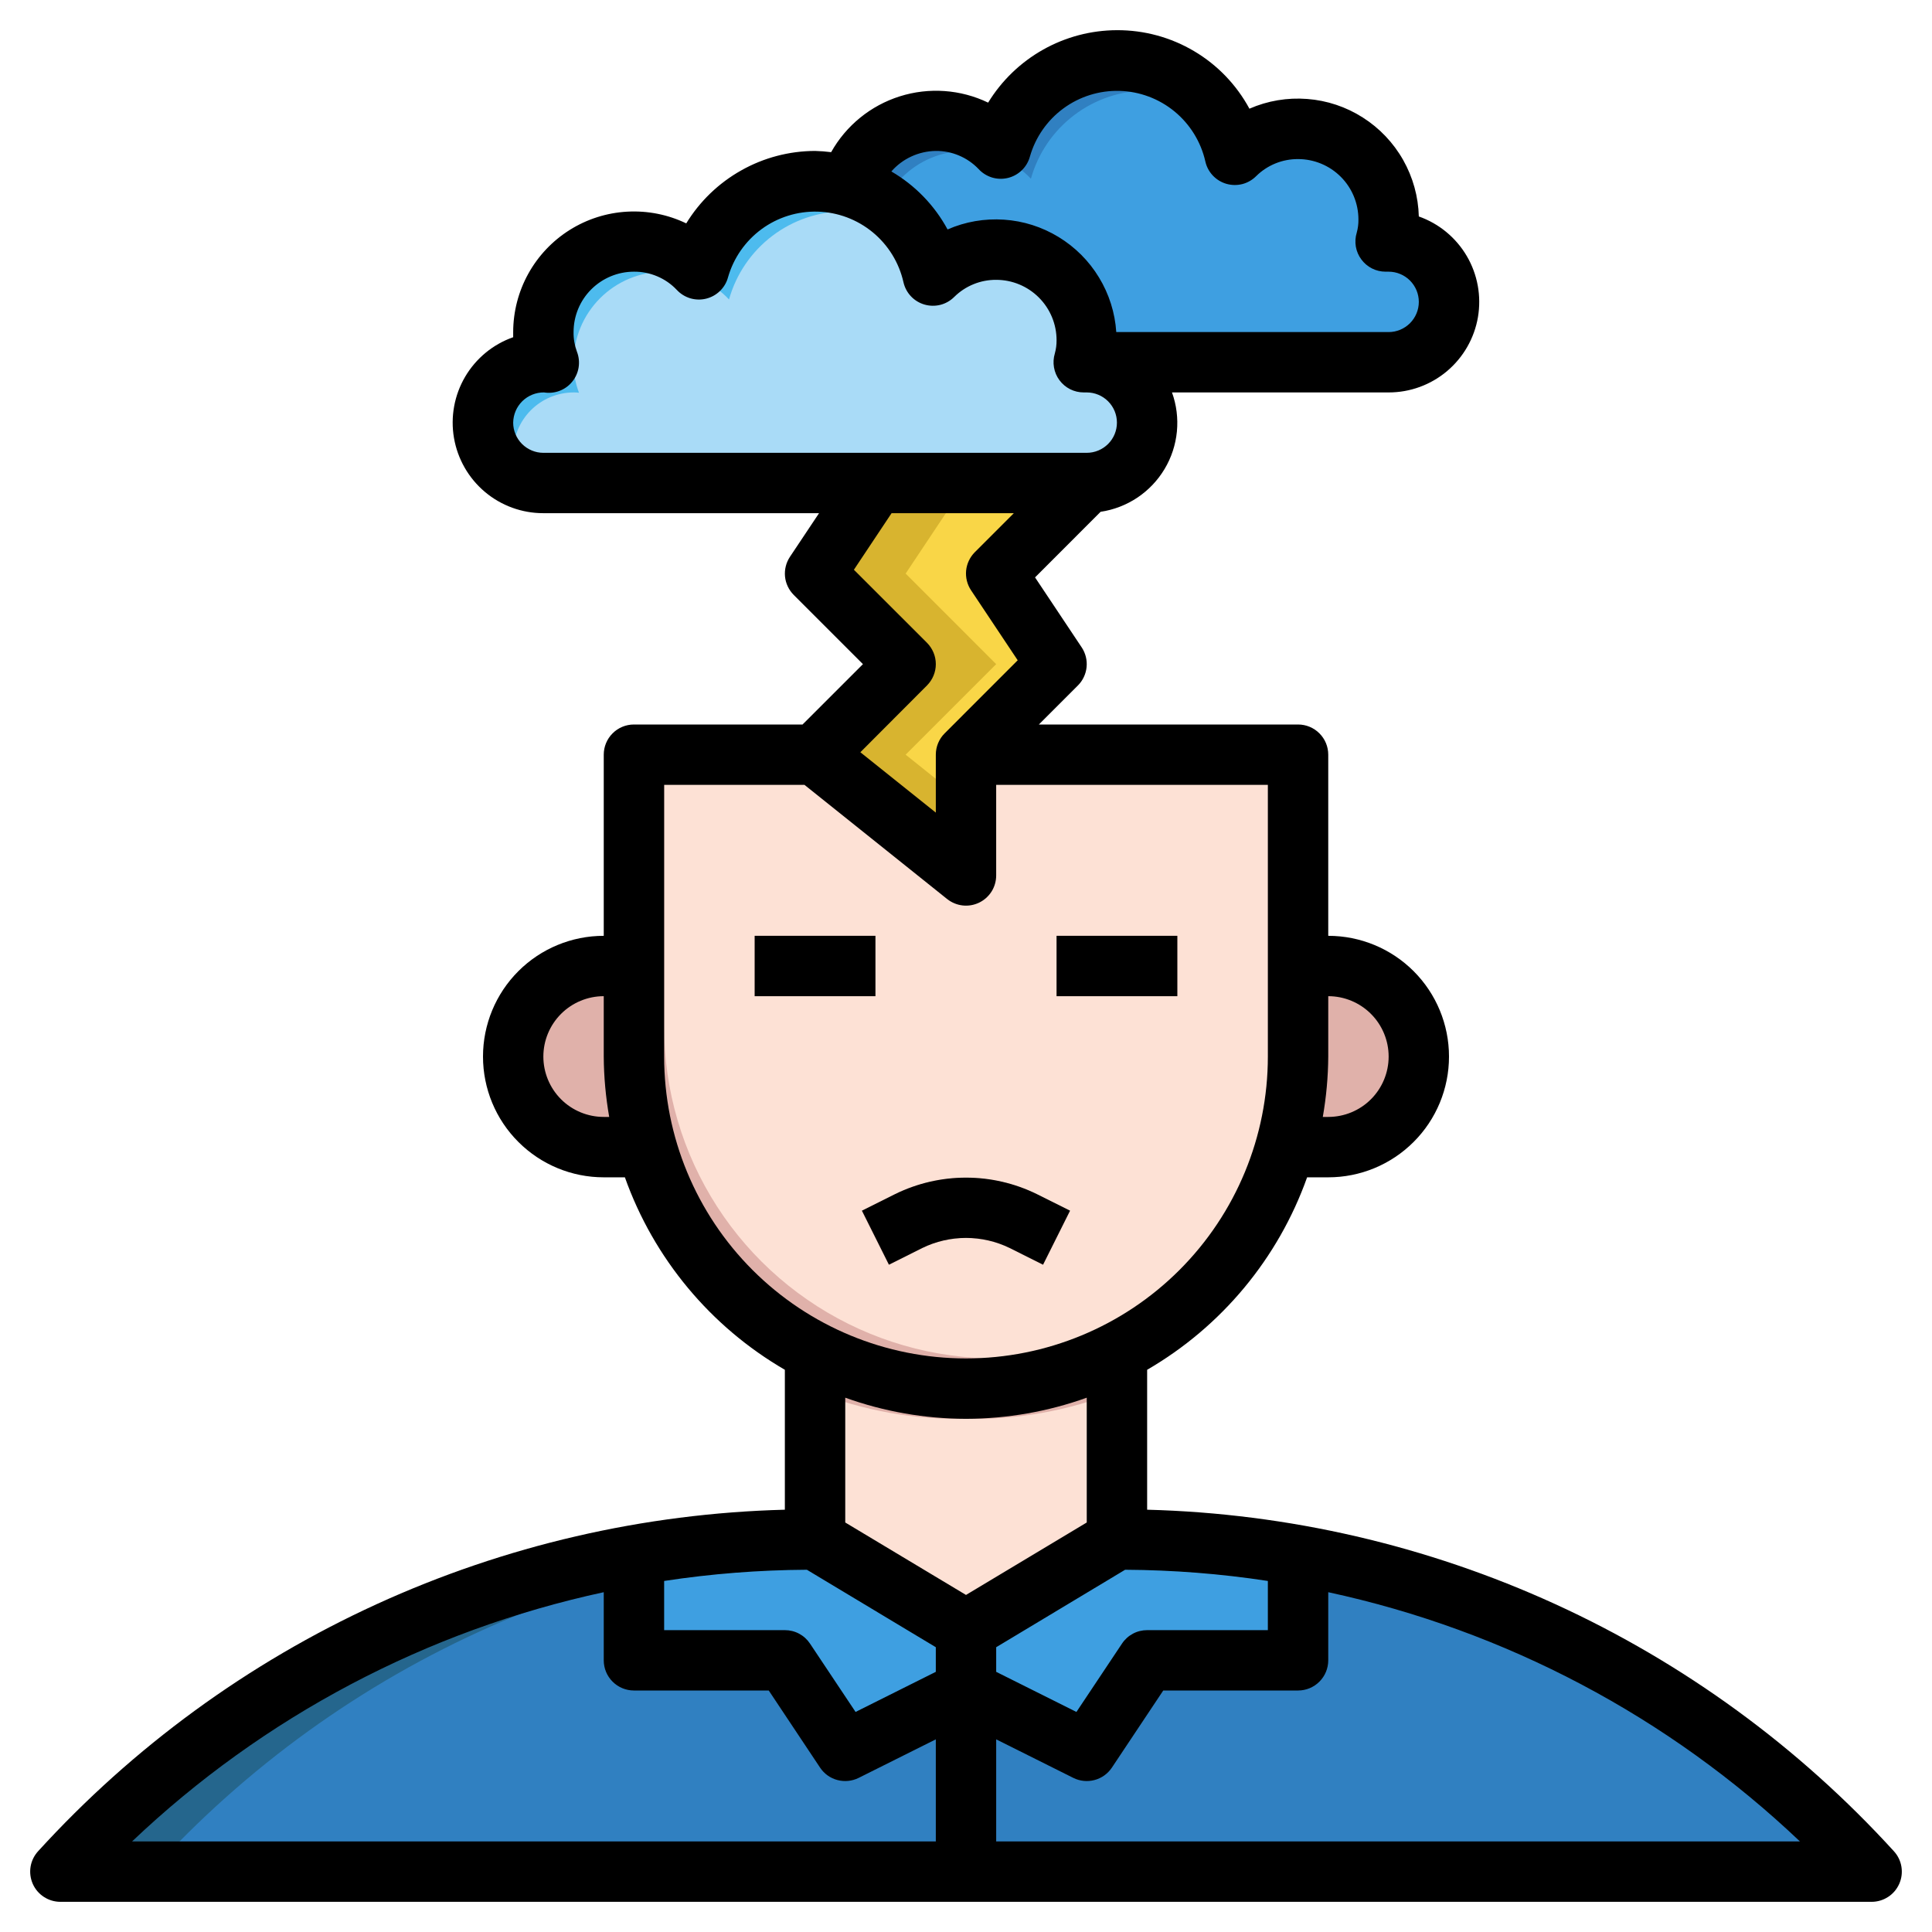 <svg width="50" height="50" viewBox="0 0 50 50" fill="none" xmlns="http://www.w3.org/2000/svg">
<path d="M35.938 9.375C36.352 9.375 36.749 9.21 37.042 8.917C37.335 8.624 37.5 8.227 37.5 7.813C37.5 7.398 37.335 7.001 37.042 6.708C36.749 6.415 36.352 6.25 35.938 6.25H35.859C35.913 6.065 35.94 5.873 35.938 5.68C35.938 5.058 35.691 4.462 35.251 4.022C34.812 3.583 34.215 3.336 33.594 3.336C33.289 3.334 32.988 3.392 32.706 3.508C32.425 3.623 32.169 3.793 31.953 4.008C31.8 3.33 31.426 2.723 30.889 2.282C30.352 1.841 29.684 1.591 28.99 1.572C28.295 1.554 27.614 1.767 27.055 2.178C26.495 2.589 26.088 3.175 25.898 3.844C25.683 3.615 25.423 3.433 25.134 3.309C24.845 3.186 24.533 3.123 24.219 3.125C23.597 3.125 23.001 3.372 22.561 3.811C22.122 4.251 21.875 4.847 21.875 5.469C21.873 5.738 21.92 6.006 22.016 6.258C21.969 6.251 21.922 6.249 21.875 6.25C21.461 6.25 21.063 6.415 20.77 6.708C20.477 7.001 20.312 7.398 20.312 7.813C20.312 8.227 20.477 8.624 20.77 8.917C21.063 9.21 21.461 9.375 21.875 9.375H35.938Z" fill="#3080C1"/>
<path d="M37.359 7.173C37.223 6.878 36.999 6.632 36.718 6.47C36.482 6.328 36.213 6.252 35.938 6.25H35.859C35.913 6.065 35.94 5.873 35.938 5.68C35.937 5.218 35.801 4.767 35.545 4.383C35.289 3.999 34.926 3.699 34.501 3.52C34.075 3.342 33.606 3.293 33.153 3.38C32.7 3.466 32.283 3.685 31.953 4.008C31.862 3.615 31.695 3.243 31.462 2.914C30.944 2.546 30.324 2.346 29.688 2.344C29.006 2.344 28.343 2.567 27.8 2.979C27.257 3.391 26.864 3.969 26.68 4.625C26.464 4.396 26.204 4.214 25.915 4.09C25.626 3.967 25.314 3.904 25 3.906C24.378 3.906 23.782 4.153 23.343 4.593C22.903 5.032 22.656 5.628 22.656 6.25C22.654 6.519 22.702 6.787 22.797 7.039C22.75 7.033 22.703 7.03 22.656 7.031C22.242 7.032 21.846 7.197 21.553 7.49C21.26 7.783 21.095 8.18 21.094 8.594C21.095 8.815 21.143 9.033 21.235 9.234C21.436 9.326 21.654 9.374 21.875 9.375H35.938C36.352 9.374 36.748 9.209 37.041 8.916C37.334 8.623 37.499 8.227 37.5 7.812C37.499 7.592 37.451 7.373 37.359 7.173Z" fill="#3E9FE1"/>
<path d="M28.906 35V39.844H29.011C32.669 39.843 36.287 40.608 39.632 42.088C42.978 43.568 45.977 45.73 48.438 48.438H1.562C4.023 45.73 7.022 43.568 10.368 42.088C13.713 40.608 17.331 39.843 20.989 39.844H21.094V35H28.906Z" fill="#25668D"/>
<path d="M29.011 39.844H28.906V35H23.438V39.844H23.333C19.675 39.843 16.057 40.608 12.711 42.088C9.366 43.568 6.367 45.73 3.906 48.438H48.438C45.977 45.73 42.978 43.568 39.632 42.088C36.287 40.608 32.669 39.843 29.011 39.844Z" fill="#3080C1"/>
<path d="M20.312 42.969L21.875 45.312L25 43.75L28.125 45.312L29.688 42.969H33.594V40.255C32.081 39.984 30.548 39.846 29.011 39.844H28.906V35H21.094V39.844H20.989C19.452 39.846 17.919 39.984 16.406 40.255V42.969H20.312Z" fill="#3E9FE1"/>
<path d="M28.906 35V39.844L25 42.188L21.094 39.844V35H28.906ZM16.41 25H15.625C15.003 25 14.407 25.247 13.968 25.686C13.528 26.126 13.281 26.722 13.281 27.344C13.281 27.965 13.528 28.561 13.968 29.001C14.407 29.441 15.003 29.688 15.625 29.688H16.73M33.594 25H34.375C34.997 25 35.593 25.247 36.032 25.686C36.472 26.126 36.719 26.722 36.719 27.344C36.719 27.965 36.472 28.561 36.032 29.001C35.593 29.441 34.997 29.688 34.375 29.688H33.27" fill="#E0B1AA"/>
<path d="M33.594 19.531V27.344C33.594 29.623 32.688 31.809 31.077 33.42C29.465 35.032 27.279 35.938 25 35.938C22.721 35.938 20.535 35.032 18.923 33.42C17.312 31.809 16.406 29.623 16.406 27.344V19.531H33.594Z" fill="#E0B1AA"/>
<path d="M17.188 26.562C17.186 28.215 17.661 29.834 18.556 31.223C19.451 32.612 20.729 33.713 22.235 34.394C23.741 35.075 25.411 35.307 27.046 35.062C28.68 34.816 30.209 34.104 31.448 33.011C32.831 31.447 33.594 29.431 33.594 27.344V19.531H17.188V26.562Z" fill="#FDE1D5"/>
<path d="M24.219 40.125H25.781V48.438H24.219V40.125Z" fill="#25668D"/>
<path d="M19.531 24.219H22.656V25.781H19.531V24.219ZM27.344 24.219H30.469V25.781H27.344V24.219ZM26.994 32.734L26.131 32.302C25.778 32.129 25.39 32.039 24.998 32.039C24.605 32.039 24.217 32.129 23.865 32.302L23.002 32.734L22.303 31.336L23.166 30.905C23.736 30.626 24.362 30.48 24.996 30.48C25.63 30.48 26.256 30.626 26.825 30.905L27.689 31.336L26.994 32.734Z" fill="#E0B1AA"/>
<path d="M22.656 12.5L21.094 14.844L23.438 17.188L21.094 19.531L25 22.656V19.531L27.344 17.188L25.781 14.844L28.124 12.499" fill="#D8B42F"/>
<path d="M21.094 36.016V39.844L25 42.188L28.906 39.844V36.016C27.664 36.507 26.336 36.746 25 36.719C23.664 36.746 22.336 36.507 21.094 36.016Z" fill="#FDE1D5"/>
<path d="M25.781 14.844L28.124 12.499L25 12.5L23.438 14.844L25.781 17.188L23.438 19.531L25 20.781V19.531L27.344 17.188L25.781 14.844Z" fill="#F9D647"/>
<path d="M28.125 12.5C28.539 12.5 28.937 12.335 29.23 12.042C29.523 11.749 29.688 11.352 29.688 10.938C29.688 10.523 29.523 10.126 29.23 9.833C28.937 9.54 28.539 9.375 28.125 9.375H28.047C28.101 9.19 28.127 8.998 28.125 8.805C28.125 8.183 27.878 7.587 27.439 7.147C26.999 6.708 26.403 6.461 25.781 6.461C25.477 6.459 25.175 6.517 24.894 6.633C24.612 6.748 24.356 6.918 24.141 7.133C23.988 6.455 23.613 5.848 23.076 5.407C22.54 4.966 21.871 4.716 21.177 4.697C20.483 4.679 19.802 4.892 19.242 5.303C18.682 5.714 18.275 6.3 18.086 6.969C17.87 6.74 17.61 6.558 17.321 6.434C17.032 6.311 16.721 6.248 16.406 6.25C15.785 6.25 15.188 6.497 14.749 6.936C14.309 7.376 14.062 7.972 14.062 8.594C14.06 8.863 14.108 9.131 14.203 9.383C14.156 9.376 14.11 9.374 14.062 9.375C13.648 9.375 13.251 9.54 12.958 9.833C12.665 10.126 12.5 10.523 12.5 10.938C12.5 11.352 12.665 11.749 12.958 12.042C13.251 12.335 13.648 12.5 14.062 12.5H28.125Z" fill="#4DBBEE"/>
<path d="M29.546 10.298C29.41 10.003 29.186 9.757 28.905 9.595C28.67 9.453 28.4 9.377 28.125 9.375H28.047C28.101 9.19 28.127 8.998 28.125 8.805C28.125 8.343 27.988 7.892 27.733 7.508C27.477 7.124 27.114 6.824 26.688 6.645C26.263 6.467 25.794 6.418 25.341 6.505C24.888 6.591 24.47 6.81 24.141 7.133C24.049 6.74 23.883 6.368 23.65 6.039C23.131 5.671 22.511 5.471 21.875 5.469C21.194 5.469 20.531 5.692 19.988 6.104C19.445 6.516 19.051 7.094 18.867 7.75C18.652 7.521 18.391 7.339 18.102 7.215C17.813 7.092 17.502 7.029 17.188 7.031C16.566 7.031 15.97 7.278 15.53 7.718C15.091 8.157 14.844 8.753 14.844 9.375C14.841 9.644 14.889 9.912 14.984 10.164C14.938 10.158 14.891 10.155 14.844 10.156C14.43 10.158 14.033 10.322 13.74 10.615C13.447 10.908 13.283 11.305 13.281 11.719C13.282 11.94 13.33 12.158 13.423 12.359C13.623 12.451 13.842 12.499 14.062 12.5H28.125C28.539 12.499 28.936 12.334 29.229 12.041C29.521 11.748 29.686 11.351 29.688 10.938C29.687 10.717 29.639 10.498 29.546 10.298Z" fill="#A9DBF7"/>
<path d="M29.688 39.071V35.45C31.614 34.332 33.081 32.567 33.828 30.469H34.375C35.204 30.469 35.999 30.14 36.585 29.553C37.171 28.968 37.5 28.173 37.5 27.344C37.5 26.515 37.171 25.72 36.585 25.134C35.999 24.548 35.204 24.219 34.375 24.219V19.531C34.375 19.324 34.293 19.125 34.146 18.979C34 18.832 33.801 18.75 33.594 18.75H26.886L27.896 17.74C28.024 17.612 28.103 17.444 28.121 17.264C28.139 17.085 28.094 16.904 27.994 16.754L26.787 14.943L28.484 13.245C28.824 13.195 29.149 13.069 29.436 12.878C29.722 12.686 29.962 12.434 30.139 12.138C30.316 11.843 30.424 11.512 30.458 11.169C30.491 10.826 30.448 10.48 30.331 10.156H35.938C36.491 10.157 37.026 9.961 37.449 9.605C37.872 9.248 38.155 8.754 38.249 8.209C38.342 7.664 38.24 7.103 37.96 6.626C37.68 6.149 37.24 5.786 36.719 5.602C36.706 5.089 36.566 4.587 36.314 4.141C36.061 3.694 35.702 3.316 35.269 3.041C34.837 2.765 34.343 2.6 33.831 2.561C33.319 2.521 32.806 2.607 32.335 2.813C32.001 2.195 31.506 1.68 30.902 1.323C30.298 0.965 29.608 0.778 28.906 0.781C28.237 0.783 27.579 0.956 26.995 1.285C26.412 1.613 25.922 2.085 25.573 2.656C24.86 2.313 24.042 2.255 23.288 2.493C22.533 2.731 21.897 3.248 21.51 3.938C21.372 3.92 21.233 3.91 21.094 3.906C20.424 3.908 19.766 4.081 19.183 4.41C18.599 4.738 18.109 5.21 17.76 5.781C17.284 5.552 16.758 5.448 16.23 5.478C15.703 5.507 15.192 5.67 14.744 5.951C14.297 6.232 13.928 6.622 13.672 7.084C13.416 7.546 13.282 8.066 13.281 8.594V8.727C12.759 8.91 12.319 9.273 12.038 9.75C11.758 10.227 11.655 10.788 11.749 11.334C11.843 11.879 12.126 12.374 12.55 12.731C12.973 13.087 13.509 13.282 14.062 13.281H21.197L20.444 14.41C20.344 14.56 20.299 14.741 20.316 14.921C20.334 15.1 20.414 15.268 20.541 15.396L22.333 17.188L20.77 18.75H16.406C16.199 18.75 16 18.832 15.854 18.979C15.707 19.125 15.625 19.324 15.625 19.531V24.219C14.796 24.219 14.001 24.548 13.415 25.134C12.829 25.72 12.5 26.515 12.5 27.344C12.5 28.173 12.829 28.968 13.415 29.553C14.001 30.14 14.796 30.469 15.625 30.469H16.172C16.919 32.567 18.386 34.332 20.312 35.45V39.071C16.661 39.166 13.067 39.998 9.745 41.517C6.424 43.036 3.444 45.212 0.984 47.912C0.883 48.024 0.815 48.163 0.791 48.312C0.767 48.462 0.787 48.615 0.848 48.754C0.909 48.892 1.009 49.01 1.136 49.092C1.263 49.175 1.411 49.219 1.563 49.219H48.438C48.589 49.219 48.737 49.175 48.864 49.092C48.991 49.01 49.091 48.892 49.152 48.754C49.214 48.615 49.233 48.462 49.209 48.312C49.185 48.163 49.118 48.024 49.016 47.912C46.556 45.212 43.576 43.036 40.255 41.517C36.933 39.998 33.339 39.166 29.688 39.071ZM32.812 40.915V42.188H29.688C29.559 42.188 29.432 42.219 29.319 42.28C29.206 42.34 29.109 42.428 29.038 42.535L27.858 44.305L25.781 43.267V42.63L29.118 40.625C30.355 40.632 31.59 40.728 32.812 40.915ZM17.188 40.915C18.41 40.728 19.645 40.632 20.882 40.625L24.219 42.63V43.267L22.142 44.305L20.962 42.535C20.891 42.428 20.794 42.34 20.681 42.28C20.568 42.219 20.441 42.188 20.312 42.188H17.188V40.915ZM35.938 27.344C35.938 27.758 35.773 28.156 35.48 28.449C35.187 28.742 34.789 28.906 34.375 28.906H34.234C34.324 28.39 34.372 27.868 34.375 27.344V25.781C34.789 25.781 35.187 25.946 35.48 26.239C35.773 26.532 35.938 26.929 35.938 27.344ZM24.219 3.906C24.426 3.904 24.631 3.945 24.821 4.026C25.011 4.106 25.183 4.225 25.326 4.375C25.42 4.478 25.541 4.553 25.674 4.594C25.808 4.634 25.949 4.638 26.085 4.605C26.221 4.572 26.345 4.503 26.445 4.406C26.545 4.309 26.617 4.187 26.654 4.052C26.797 3.552 27.102 3.113 27.522 2.805C27.942 2.497 28.452 2.338 28.972 2.352C29.493 2.366 29.994 2.554 30.396 2.884C30.798 3.215 31.079 3.67 31.194 4.177C31.224 4.314 31.291 4.44 31.387 4.542C31.483 4.644 31.604 4.718 31.738 4.757C31.873 4.796 32.015 4.798 32.151 4.764C32.286 4.729 32.41 4.658 32.509 4.559C32.651 4.418 32.821 4.306 33.007 4.23C33.193 4.154 33.393 4.116 33.594 4.117C34.008 4.117 34.406 4.282 34.699 4.575C34.992 4.868 35.156 5.265 35.156 5.68C35.158 5.796 35.143 5.911 35.112 6.023C35.076 6.139 35.069 6.263 35.089 6.383C35.11 6.504 35.159 6.617 35.232 6.715C35.304 6.813 35.399 6.893 35.508 6.948C35.617 7.003 35.737 7.031 35.859 7.031H35.938C36.145 7.031 36.343 7.114 36.49 7.26C36.636 7.407 36.719 7.605 36.719 7.813C36.719 8.02 36.636 8.218 36.49 8.365C36.343 8.511 36.145 8.594 35.938 8.594H28.889C28.856 8.094 28.703 7.609 28.442 7.181C28.183 6.753 27.823 6.393 27.395 6.133C26.967 5.872 26.483 5.718 25.983 5.685C25.483 5.651 24.982 5.737 24.523 5.938C24.185 5.313 23.681 4.794 23.068 4.437C23.212 4.272 23.389 4.14 23.587 4.049C23.785 3.958 24 3.909 24.219 3.906ZM13.281 10.938C13.284 10.728 13.369 10.529 13.518 10.382C13.668 10.236 13.869 10.154 14.078 10.156C14.214 10.178 14.353 10.164 14.482 10.115C14.61 10.066 14.724 9.984 14.81 9.877C14.897 9.77 14.954 9.642 14.975 9.506C14.996 9.37 14.981 9.231 14.931 9.102C14.871 8.94 14.841 8.767 14.844 8.594C14.844 8.179 15.008 7.782 15.301 7.489C15.595 7.196 15.992 7.031 16.406 7.031C16.613 7.029 16.818 7.07 17.009 7.151C17.199 7.231 17.371 7.35 17.513 7.5C17.608 7.603 17.728 7.678 17.861 7.719C17.995 7.759 18.137 7.763 18.272 7.73C18.408 7.697 18.532 7.628 18.632 7.531C18.732 7.434 18.805 7.312 18.841 7.177C18.984 6.677 19.29 6.238 19.709 5.93C20.129 5.622 20.64 5.463 21.16 5.477C21.68 5.491 22.181 5.679 22.583 6.009C22.986 6.34 23.266 6.795 23.381 7.302C23.412 7.439 23.478 7.565 23.574 7.667C23.67 7.769 23.791 7.843 23.926 7.882C24.06 7.921 24.203 7.923 24.338 7.889C24.474 7.854 24.597 7.783 24.696 7.684C24.839 7.543 25.008 7.431 25.195 7.355C25.381 7.279 25.58 7.241 25.781 7.242C26.196 7.242 26.593 7.407 26.886 7.7C27.179 7.993 27.344 8.39 27.344 8.805C27.345 8.921 27.33 9.036 27.299 9.148C27.264 9.264 27.256 9.388 27.277 9.508C27.298 9.629 27.346 9.742 27.419 9.84C27.492 9.938 27.586 10.018 27.695 10.073C27.805 10.128 27.925 10.156 28.047 10.156H28.125C28.332 10.156 28.531 10.239 28.677 10.385C28.824 10.532 28.906 10.73 28.906 10.938C28.906 11.145 28.824 11.344 28.677 11.49C28.531 11.636 28.332 11.719 28.125 11.719H14.062C13.855 11.719 13.657 11.636 13.51 11.49C13.364 11.344 13.281 11.145 13.281 10.938ZM23.99 17.74C24.136 17.593 24.219 17.395 24.219 17.188C24.219 16.98 24.136 16.782 23.99 16.635L22.099 14.745L23.074 13.281H26.238L25.228 14.291C25.101 14.419 25.021 14.587 25.003 14.767C24.986 14.947 25.031 15.127 25.131 15.277L26.338 17.088L24.448 18.979C24.301 19.125 24.219 19.324 24.219 19.531V21.03L22.266 19.468L23.99 17.74ZM15.625 28.906C15.211 28.906 14.813 28.742 14.52 28.449C14.227 28.156 14.062 27.758 14.062 27.344C14.062 26.929 14.227 26.532 14.52 26.239C14.813 25.946 15.211 25.781 15.625 25.781V27.344C15.628 27.868 15.676 28.39 15.766 28.906H15.625ZM17.188 27.344V20.312H20.82L24.512 23.267C24.627 23.358 24.765 23.416 24.912 23.433C25.058 23.45 25.206 23.424 25.338 23.361C25.471 23.297 25.583 23.197 25.662 23.072C25.74 22.948 25.781 22.803 25.781 22.656V20.312H32.812V27.344C32.812 29.416 31.989 31.403 30.524 32.868C29.059 34.333 27.072 35.156 25 35.156C22.928 35.156 20.941 34.333 19.476 32.868C18.011 31.403 17.188 29.416 17.188 27.344ZM25 36.719C26.065 36.717 27.122 36.532 28.125 36.172V39.402L25 41.277L21.875 39.402V36.172C22.878 36.532 23.935 36.717 25 36.719ZM15.625 41.206V42.969C15.625 43.176 15.707 43.375 15.854 43.521C16 43.668 16.199 43.75 16.406 43.75H19.895L21.223 45.745C21.328 45.904 21.488 46.019 21.672 46.067C21.857 46.116 22.052 46.096 22.223 46.011L24.219 45.014V47.656H3.418C6.818 44.426 11.041 42.195 15.625 41.206ZM25.781 47.656V45.014L27.776 46.011C27.946 46.096 28.142 46.116 28.326 46.067C28.51 46.019 28.67 45.904 28.776 45.745L30.105 43.75H33.594C33.801 43.75 34 43.668 34.146 43.521C34.293 43.375 34.375 43.176 34.375 42.969V41.206C38.959 42.195 43.182 44.426 46.582 47.656H25.781Z" fill="black"/>
<path d="M19.531 24.219H22.656V25.781H19.531V24.219ZM27.344 24.219H30.469V25.781H27.344V24.219ZM26.131 32.298L26.994 32.73L27.693 31.332L26.829 30.901C26.259 30.622 25.634 30.477 25 30.477C24.366 30.477 23.74 30.622 23.17 30.901L22.307 31.332L23.006 32.73L23.869 32.298C24.221 32.126 24.608 32.037 25 32.037C25.392 32.037 25.778 32.126 26.131 32.298Z" fill="black"/>
</svg>

